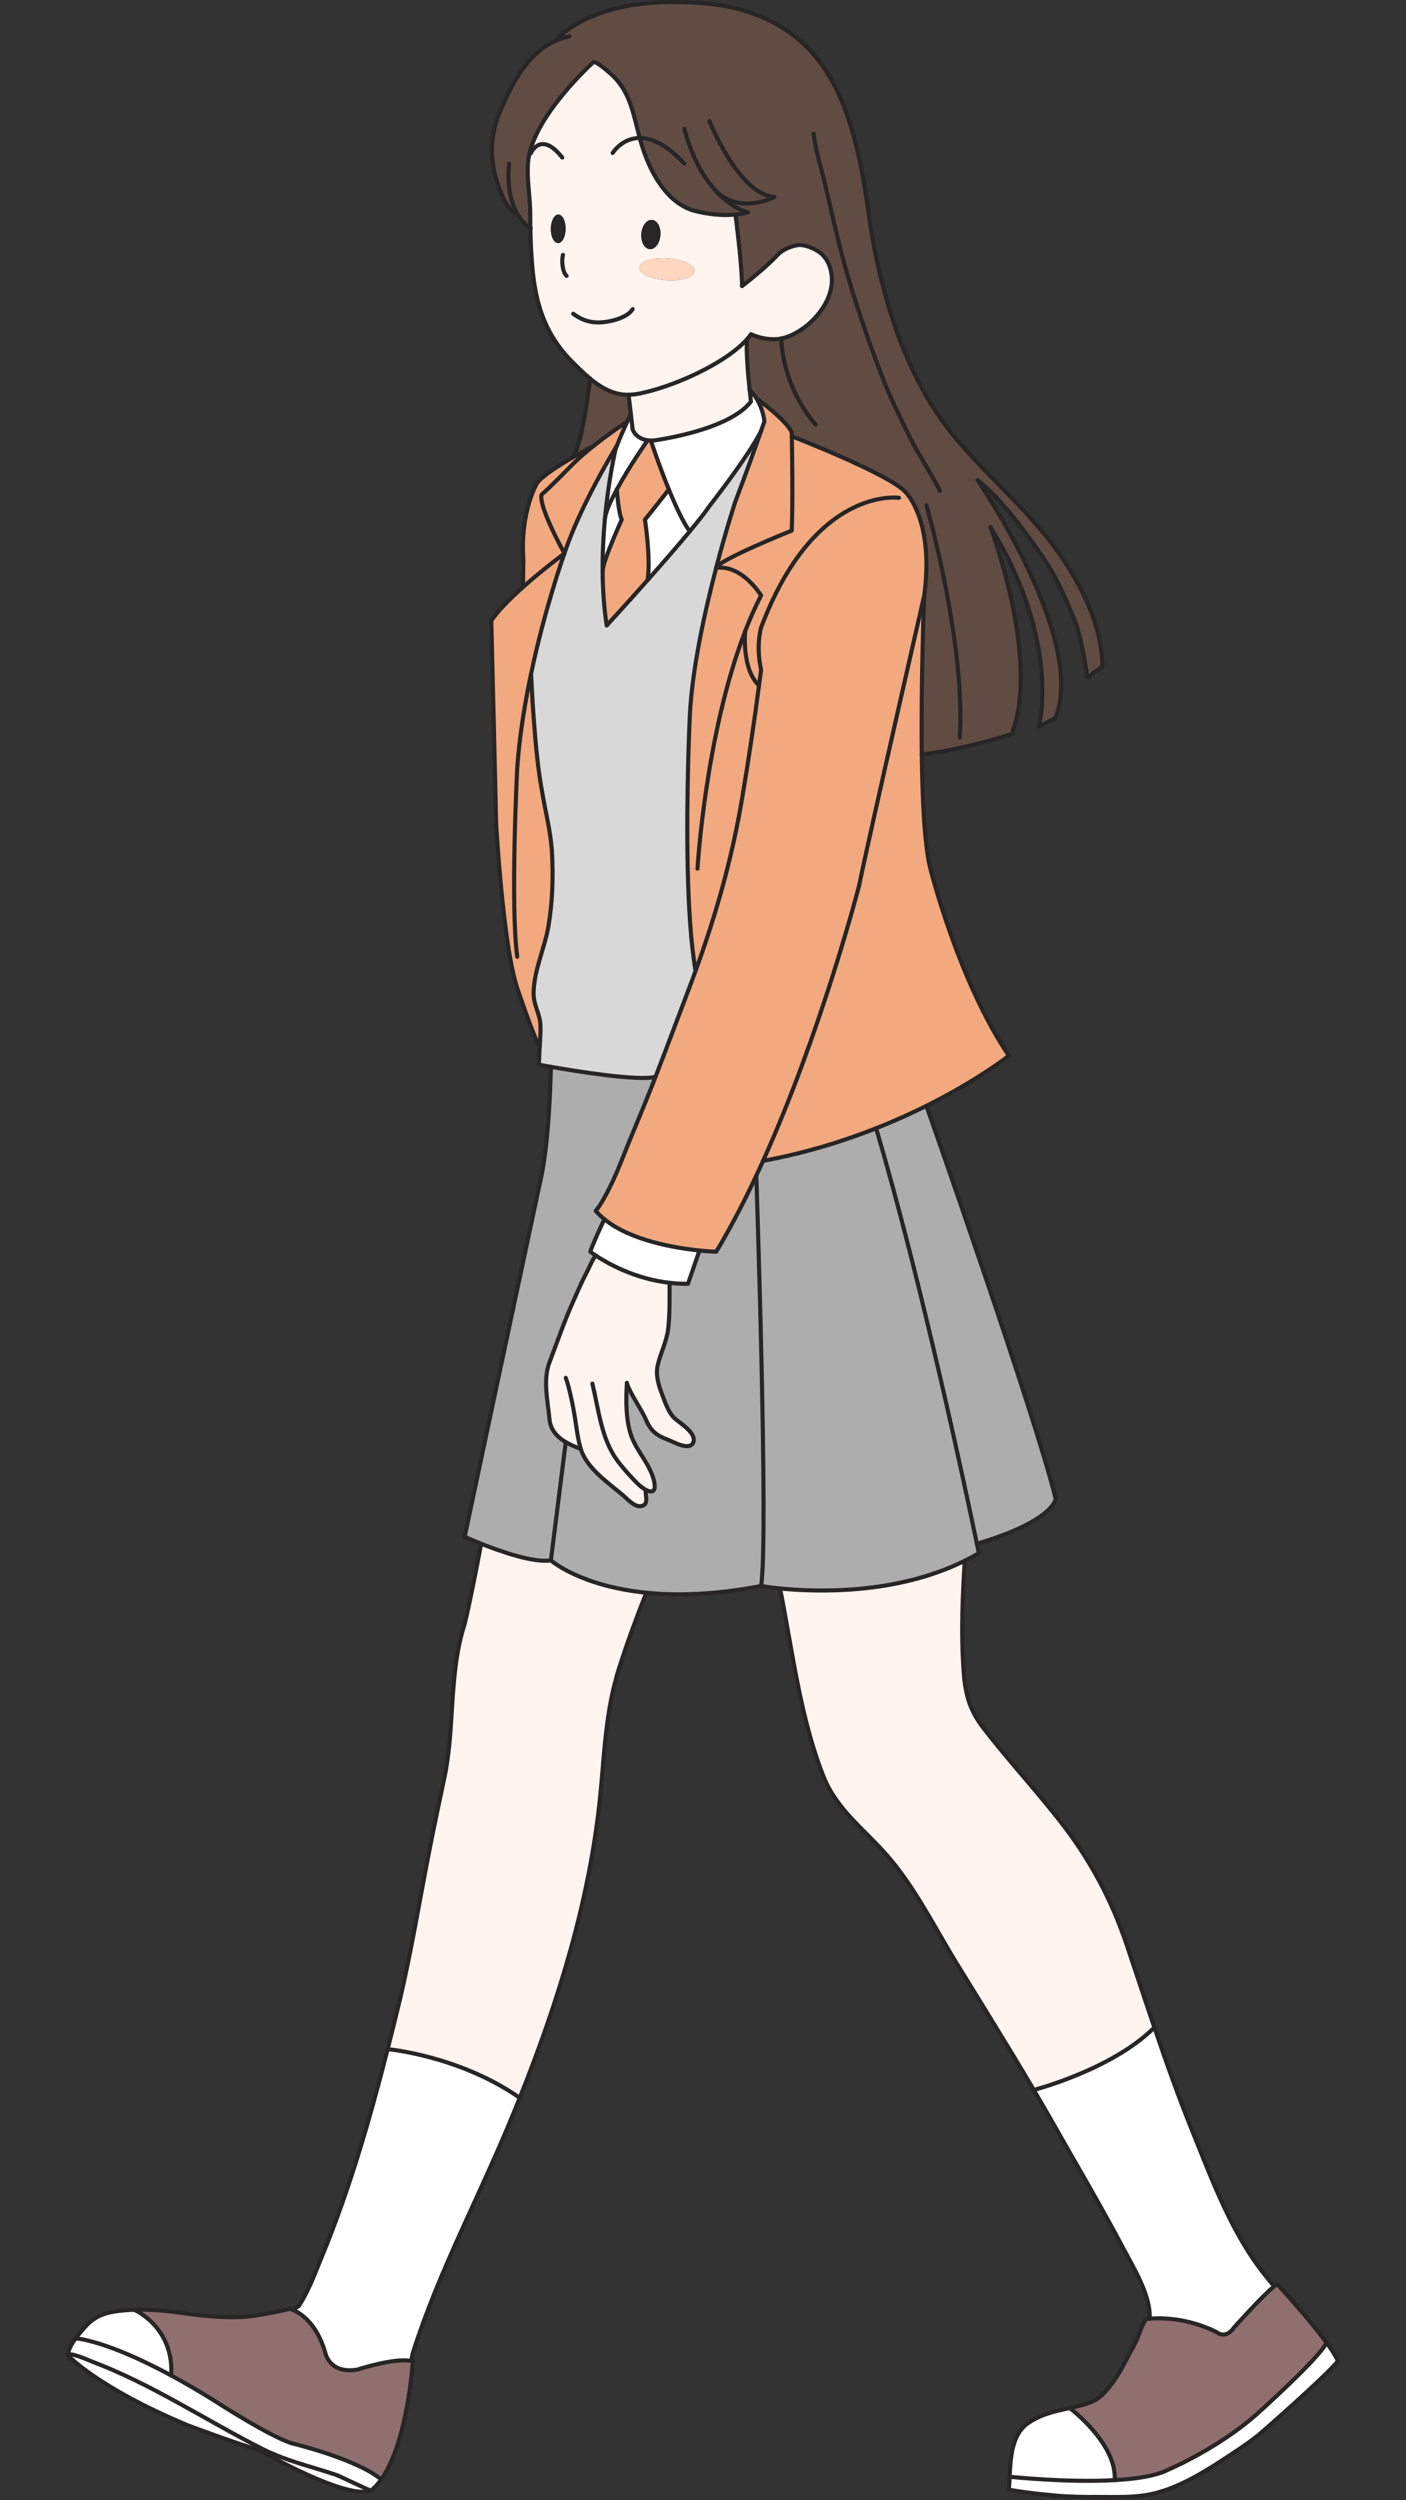 <svg width="320" height="569" viewBox="0 0 320 569" fill="none" xmlns="http://www.w3.org/2000/svg">
<rect x="0" y="0" width="320" height="569" fill="#333333" stroke="none"/>
<g clip-path="url(#clip0_451_2306)">
<path d="M290.696 519.855C290.696 519.855 297.708 527.399 301.895 533.134C300.739 536.239 286.35 549.144 286.35 549.144C276.867 557.695 264.512 562.665 264.512 562.665C261.761 563.672 257.882 564.204 253.714 564.437C254.171 556.035 243.457 548.025 243.457 548.025C246.021 547.419 248.744 547.037 250.721 545.153C253.173 542.813 254.842 539.959 256.39 536.948C257.229 535.306 258.171 533.814 258.88 532.127C259.449 530.775 259.98 528.947 260.857 527.781C260.857 527.781 261.136 527.735 261.649 527.688C263.785 527.502 269.976 527.343 276.867 530.728C276.867 530.728 278.891 532.593 280.905 529.646C280.905 529.646 287.46 522.317 290.052 520.284C290.313 520.088 290.528 519.939 290.696 519.855Z" fill="#906F6F"/>
<path d="M66.603 525.665C68.142 526.299 72.077 528.546 74.054 535.502C74.054 535.502 74.986 540.37 81.355 539.279C81.355 539.279 89.785 536.519 93.57 537.321C93.701 537.349 93.832 537.377 93.953 537.414C93.953 537.414 92.824 555.784 86.763 564.278C81.131 559.588 66.435 556.063 66.435 556.063C61.307 554.506 48.411 546.123 48.411 546.123C44.951 543.978 41.809 542.16 38.965 540.622C39.617 529.525 30.535 525.665 30.535 525.665C34.442 525.534 38.452 525.954 42.238 526.504C46.462 527.11 50.723 527.492 55.087 527.315C58.808 527.157 66.109 525.441 65.969 525.45C65.969 525.45 66.202 525.506 66.603 525.665Z" fill="#906F6F"/>
<path d="M135.094 101.491C134.823 101.631 132.828 102.666 130.469 104.027C132.744 100.25 134.245 86.646 134.301 86.17C135.411 87.093 136.586 87.923 137.844 88.557C139.737 89.518 141.397 89.863 143.057 89.844L143.57 94.171C143.57 94.171 143.225 94.907 142.749 95.961C142.749 95.961 139.085 98.311 135.122 101.472C135.122 101.472 135.112 101.472 135.094 101.491Z" fill="#604C42"/>
<path d="M170.211 48.33C169.278 48.573 168.327 48.731 167.395 48.824C162.154 49.347 157.277 47.752 157.277 47.752C154.834 46.838 152.764 45.178 151.16 43.155C148.475 39.789 146.815 35.798 145.668 31.676C145.64 31.583 145.621 31.499 145.593 31.406C148.186 31.396 151.589 32.767 155.757 37.252L158.191 36.171C159.571 39.173 161.138 41.449 162.676 43.164C162.751 43.248 162.825 43.323 162.891 43.397C166.677 47.547 170.211 48.33 170.211 48.33Z" fill="#604C42"/>
<path d="M227.353 110.349C231.549 114.62 235.754 118.9 239.382 123.702C245.368 131.628 250.721 141.494 250.916 151.677L247.494 154.166C246.646 149.243 246.068 144.608 244.081 139.899C242.17 135.349 240.081 130.686 237.237 126.621C233.815 121.735 229.982 116.382 225.6 112.056L227.353 110.349Z" fill="#604C42"/>
<path d="M218.429 167.846L218.634 170.177C215.762 170.811 212.685 171.389 209.804 171.725C209.589 154.287 210.363 135.517 210.363 135.517C211.268 128.766 210.811 123.693 209.925 120.019L212.069 119.534C214.466 128.971 219.511 151.248 218.438 167.846H218.429Z" fill="#604C42"/>
<path d="M158.191 36.171L155.757 37.252C151.589 32.767 148.186 31.396 145.593 31.406C144.26 26.464 143.523 21.288 139.719 17.475C139.43 17.186 135.616 13.642 135.019 14.183C135 14.192 121.265 26.538 120.211 36.674C119.81 40.572 120.696 44.74 120.677 48.759C120.677 49.803 120.677 50.867 120.705 51.939C120.36 51.734 119.027 50.848 117.833 48.824H117.824C115.586 47.799 114.43 44.955 113.609 42.819C111.558 37.439 111.334 31.462 113.525 26.091C116.22 19.507 119.904 12.225 126.356 9.315C126.356 9.315 133.163 0.615 152.559 0.466C159.972 0.401 167.096 1.072 173.978 4.131C188.394 10.528 193.14 24.188 196.096 38.679C197.252 44.367 197.775 50.195 198.884 55.911C201.393 68.826 205.346 81.61 212.414 92.781C216.573 99.346 221.963 104.838 227.353 110.349L225.6 112.056C224.593 111.058 223.548 110.116 222.476 109.249C222.476 109.249 247.494 145.643 240.193 163.426L236.463 165.356C236.463 165.356 241.592 146.091 225.432 119.991C225.749 120.849 236.836 150.595 230.243 167.1C230.243 167.1 224.947 168.778 218.634 170.177L218.429 167.846C219.501 151.248 214.457 128.971 212.06 119.534L209.915 120.019C209.114 116.746 207.967 114.573 207.127 113.314C206.475 112.335 205.999 111.897 205.999 111.897C202.269 107.85 180.216 99.299 180.216 99.299C180.216 98.712 180.197 98.376 180.197 98.376C178.957 95.579 172.169 90.665 172.169 90.665C171.423 89.462 170.723 88.828 170.621 88.744C170.267 85.415 169.754 79.811 170.024 77.2C170.36 76.827 170.658 76.444 170.919 76.071C172.971 76.995 175.591 77.479 177.82 77.041C179.908 76.622 182.109 75.344 183.732 74.001C186.818 71.437 189.494 67.493 189.336 63.334C189.252 61.32 188.543 59.231 187.032 57.832C185.82 56.713 183.097 55.492 181.391 55.818C179.899 56.098 178.043 56.853 176.98 58.009C173.941 61.273 168.877 65.115 168.877 65.115C168.933 60.807 167.395 48.824 167.395 48.824C168.327 48.731 169.278 48.573 170.211 48.33C170.211 48.33 166.677 47.547 162.891 43.397C162.825 43.323 162.751 43.248 162.676 43.164C161.138 41.449 159.571 39.173 158.191 36.171Z" fill="#604C42"/>
<path d="M256.511 442.842C258.581 449.015 260.614 455.225 262.731 461.417C253.089 471.049 235.288 475.637 235.288 475.637C229.581 465.939 223.623 456.419 217.72 446.805C212.62 438.487 208.321 429.638 201.859 422.225C196.721 416.332 190.399 411.819 187.424 404.294C182.081 390.763 180.384 375.75 177.54 361.512C185.68 362.323 203.892 362.985 219.576 355.208C219.054 363.255 218.746 371.396 219.25 379.443C219.595 384.973 220.378 388.833 223.819 393.281C229.339 400.433 235.465 407.082 241.051 414.178C247.988 422.99 252.94 432.193 256.511 442.842Z" fill="#FFF4EE"/>
<path d="M147.095 362.481C144.857 368.123 142.749 373.83 140.912 379.611C137.788 389.458 137.621 398.708 136.586 408.919C134.189 432.557 127.074 455.431 118.29 477.428C104.48 467.805 88.237 466.359 88.237 466.359C89.095 463.002 89.924 459.636 90.736 456.288C93.449 445.08 95.296 433.667 97.487 422.384C98.634 416.472 99.874 410.588 101.133 404.667C103.604 393.001 102.075 381.056 105.767 369.568C107.166 363.973 109.516 351.329 109.516 351.329C114.029 353.129 121.507 355.74 125.387 355.115C125.387 355.115 131.96 360.952 147.104 362.481H147.095Z" fill="#FFF4EE"/>
<path d="M173.222 98.087C172.094 101.313 169.847 107.654 167.395 114.07C167.395 114.07 165.306 120.411 163.003 129.222C160.373 139.275 157.454 152.506 156.988 163.183C156.988 163.183 156.14 180.649 156.522 197.741C156.718 206.32 157.231 214.796 158.312 220.941C157.799 222.358 157.277 223.766 156.736 225.184C154.228 231.776 151.757 238.443 149.193 245.055C145.509 246.118 131.457 243.852 125.377 242.798C123.633 242.49 122.542 242.285 122.542 242.285C122.636 242.136 122.692 241.549 122.701 241.045C122.72 240.15 122.776 239.199 122.841 238.248C122.943 236.541 123.065 234.807 122.999 233.277C122.897 230.797 121.47 228.746 121.451 226.275C121.386 221.09 123.969 215.859 124.827 210.767C125.741 205.368 125.918 199.83 125.648 194.403C125.396 189.283 124.137 184.873 123.316 179.809C121.647 171.156 120.911 154.12 120.873 153.327C124.053 138.258 128.314 126.369 128.454 125.968H128.464C131.998 115.161 140.129 101.892 140.381 101.481C140.269 101.77 140.176 102.031 140.101 102.255C140.101 102.255 138.506 108.941 137.658 118.238V118.266C137.331 121.875 137.117 125.884 137.154 130.043V130.08C137.182 134.099 137.453 138.258 138.087 142.352C138.087 142.352 142.395 137.652 147.393 132.029C150.638 128.365 154.163 124.327 156.988 120.923C158.928 118.583 160.531 116.55 161.473 115.161C161.473 115.161 170.127 104.176 173.222 98.087Z" fill="#D8D8D8"/>
<path d="M240.268 341.128C240.268 341.128 239.848 346.154 222.336 351.329C220.107 340.606 209.85 292.079 199.397 256.785C203.603 255.116 207.435 253.372 210.848 251.675C210.848 251.675 235.838 322.711 240.268 341.128Z" fill="#ADADAD"/>
<path d="M149.193 245.055C148.913 245.782 148.633 246.509 148.344 247.237C146.097 252.953 143.635 258.604 141.406 264.273C140.092 267.63 137.742 272.87 135.597 275.584C136.175 276.265 136.828 276.889 137.546 277.458C137.406 277.757 134.655 283.65 134.357 284.871C134.357 284.871 134.786 285.216 135.597 285.748C134.823 286.624 134.133 288.48 133.266 290.103C132.24 292.033 131.382 294.15 130.468 296.164C128.464 300.621 126.813 305.442 125.069 310.011C123.531 314.03 124.678 318.907 125.069 323.047C125.303 325.453 126.822 327.057 128.762 328.204L125.377 355.115C121.498 355.74 114.02 353.129 109.506 351.329C107.268 350.443 105.758 349.753 105.758 349.753C107.856 339.729 123.009 268.628 123.009 268.628C125.107 259.769 125.377 242.798 125.377 242.798C131.457 243.852 145.509 246.118 149.193 245.055Z" fill="#ADADAD"/>
<path d="M146.955 339.048C148.307 339.785 149.454 339.654 148.848 337.034C147.934 333.136 144.95 330.385 143.682 326.786C142.404 323.196 142.451 318.636 142.675 314.739C143.449 317.275 146.013 320.725 147.067 323.205C148.064 325.555 149.416 326.684 151.757 327.56C153.202 328.101 156.941 330.311 157.781 328.287C158.611 326.301 155.123 324.101 153.79 323.01C152.205 321.723 151.384 319.149 150.675 317.303C149.883 315.251 149.183 312.902 149.696 310.701C150.349 307.866 151.757 305.274 152.083 302.337C152.466 298.886 152.391 295.39 152.391 291.949C153.743 292.107 155.142 292.191 156.578 292.173L159.198 284.592C161.511 284.834 163.003 284.871 163.003 284.871C166.229 279.528 169.278 273.644 172.132 267.555C172.132 267.555 174.948 350.685 173.223 360.943C162.62 362.985 153.967 363.181 147.095 362.481C131.951 360.952 125.377 355.115 125.377 355.115L128.762 328.203C129.825 328.828 131.009 329.322 132.175 329.742C133.462 334.041 138.339 337.407 141.658 340.186C142.693 341.053 144.288 342.89 145.705 342.787C147.831 342.629 146.843 340.484 146.945 339.057H146.955V339.048Z" fill="#ADADAD"/>
<path d="M222.336 351.329C222.625 352.728 222.784 353.483 222.784 353.483C221.73 354.098 220.658 354.677 219.576 355.208C203.892 362.985 185.68 362.323 177.54 361.512C174.817 361.232 173.222 360.943 173.222 360.943C174.948 350.686 172.131 267.555 172.131 267.555C172.654 266.446 173.167 265.327 173.67 264.198C183.256 262.427 191.919 259.732 199.397 256.776C209.85 292.079 220.107 340.605 222.336 351.329Z" fill="#ADADAD"/>
<path d="M140.39 111.394C143.271 106.069 147.393 100.204 147.393 100.204C147.626 100.241 147.878 100.26 148.148 100.269C148.232 100.558 150.032 105.985 152.232 111.394C152.232 111.394 148.81 115.776 146.787 118.266C146.787 118.266 148.148 126.985 147.393 132.029C142.395 137.652 138.087 142.352 138.087 142.352C137.453 138.258 137.182 134.099 137.154 130.08V130.043C137.154 127.805 141.5 118.266 141.5 118.266C140.744 116.597 140.409 111.655 140.39 111.403V111.394Z" fill="#F2A97F"/>
<path d="M142.749 95.961C142.022 97.556 140.987 99.887 140.39 101.472H140.381C140.129 101.892 131.998 115.161 128.464 125.959C121.946 113.911 123.316 112.513 123.316 112.513C124.715 111.431 130.469 105.519 130.469 105.519C131.914 104.111 133.527 102.74 135.094 101.491C135.112 101.491 135.122 101.472 135.122 101.472C139.085 98.311 142.749 95.961 142.749 95.961Z" fill="#F2A97F"/>
<path d="M130.469 104.027C132.828 102.666 134.823 101.631 135.094 101.491C133.527 102.74 131.914 104.111 130.469 105.519C130.469 105.519 124.715 111.431 123.316 112.513C123.316 112.513 121.946 113.911 128.464 125.959H128.454C128.221 126.136 123.522 129.623 119.018 133.624L119.12 127.432C118.346 116.401 122.235 109.948 122.235 109.948C123.363 108.344 127.251 105.883 130.469 104.027Z" fill="#F2A97F"/>
<path d="M120.873 153.327C119.447 160.059 118.244 167.426 117.722 174.681C117.722 174.681 116.127 205.975 117.722 217.733L116.062 217.77C113.936 205.63 112.91 187.269 112.91 187.269C112.751 179.343 111.819 141.27 111.819 141.27C113.311 138.995 116.127 136.207 119.018 133.624C123.522 129.623 128.221 126.136 128.454 125.968C128.314 126.369 124.053 138.258 120.873 153.327Z" fill="#F2A97F"/>
<path d="M122.999 233.277C123.065 234.807 122.943 236.541 122.841 238.248C121.433 235.916 117.731 224.876 117.731 224.876C117.115 223.039 116.565 220.568 116.071 217.77L117.731 217.733C116.136 205.975 117.731 174.681 117.731 174.681C118.253 167.426 119.456 160.059 120.883 153.327C120.92 154.12 121.657 171.156 123.326 179.809C124.146 184.873 125.405 189.283 125.657 194.403C125.927 199.83 125.75 205.368 124.836 210.767C123.978 215.859 121.395 221.09 121.461 226.275C121.479 228.746 122.906 230.797 123.009 233.277H122.999Z" fill="#F2A97F"/>
<path d="M172.747 156.003C171.637 164.47 170.369 172.918 168.961 181.339C166.639 195.223 163.049 207.923 158.312 220.941C157.231 214.796 156.718 206.32 156.522 197.741L158.75 197.685C158.75 197.685 160.513 167.137 169.595 143.667C169.549 144.151 168.859 152.357 172.747 156.003Z" fill="#F2A97F"/>
<path d="M211.752 197.685C211.752 197.685 218.121 223.328 229.619 240.262C229.619 240.262 222.746 245.735 210.848 251.675C207.435 253.372 203.603 255.116 199.397 256.776C191.919 259.732 183.256 262.427 173.67 264.198C187.023 234.602 195.527 201.564 195.527 201.564C197.653 190.999 210.354 135.517 210.354 135.517C210.354 135.517 209.58 154.287 209.794 171.725C209.934 182.439 210.447 192.659 211.752 197.685Z" fill="#F2A97F"/>
<path d="M172.747 156.003C172.915 154.819 173.073 153.644 173.222 152.46C171.992 146.865 173.222 142.818 173.222 142.818C185.354 110.498 204.6 113.296 204.6 113.296L207.127 113.314C207.966 114.573 209.113 116.746 209.915 120.019C210.801 123.693 211.258 128.766 210.354 135.517C210.354 135.517 197.653 190.999 195.527 201.564C195.527 201.564 187.023 234.602 173.67 264.198C173.167 265.327 172.654 266.446 172.131 267.555C169.278 273.644 166.229 279.528 163.003 284.871C163.003 284.871 161.511 284.834 159.198 284.592C153.696 284.032 143.523 282.354 137.546 277.468C136.828 276.889 136.175 276.265 135.597 275.584C137.742 272.87 140.092 267.63 141.406 264.273C143.635 258.604 146.097 252.953 148.344 247.237C148.633 246.509 148.913 245.782 149.193 245.055C151.757 238.443 154.228 231.776 156.736 225.184C157.277 223.766 157.799 222.358 158.312 220.95C163.049 207.923 166.639 195.223 168.961 181.339C170.369 172.918 171.637 164.47 172.747 156.003Z" fill="#F2A97F"/>
<path d="M204.6 113.296C204.6 113.296 185.354 110.498 173.222 142.818C173.222 142.818 171.992 146.865 173.222 152.46C173.073 153.644 172.915 154.819 172.747 156.003C168.859 152.357 169.549 144.151 169.595 143.667V143.648C170.695 140.813 171.898 138.081 173.222 135.517C173.222 135.517 168.933 128.458 163.003 129.232C163.515 127.451 180.197 120.756 180.197 120.756C180.468 114.536 180.281 102.684 180.216 99.299C180.216 99.299 202.269 107.85 205.999 111.897C205.999 111.897 206.475 112.335 207.127 113.314L204.6 113.296Z" fill="#F2A97F"/>
<path d="M173.222 135.517C171.898 138.081 170.695 140.813 169.595 143.648V143.667C160.513 167.137 158.75 197.685 158.75 197.685L156.522 197.741C156.14 180.648 156.988 163.183 156.988 163.183C157.454 152.506 160.373 139.275 163.003 129.232C168.933 128.458 173.222 135.517 173.222 135.517Z" fill="#F2A97F"/>
<path d="M172.169 90.665C172.169 90.665 178.957 95.579 180.197 98.376C180.197 98.376 180.197 98.712 180.216 99.299C180.281 102.684 180.468 114.536 180.197 120.756C180.197 120.756 163.515 127.451 163.003 129.222C165.306 120.411 167.395 114.07 167.395 114.07C169.847 107.654 172.094 101.313 173.222 98.087C173.707 96.698 173.987 95.886 173.987 95.886C173.689 93.583 172.905 91.849 172.169 90.665Z" fill="#F2A97F"/>
<path d="M148.848 337.034C149.454 339.654 148.307 339.785 146.955 339.048H146.945C146.843 340.484 147.831 342.629 145.705 342.787C144.288 342.89 142.693 341.053 141.658 340.186C138.339 337.407 133.462 334.041 132.175 329.742C131.009 329.322 129.825 328.828 128.762 328.203C126.823 327.057 125.303 325.453 125.069 323.047C124.678 318.907 123.531 314.03 125.069 310.011C126.813 305.442 128.464 300.621 130.469 296.164C131.382 294.149 132.24 292.033 133.266 290.103C134.133 288.48 134.823 286.624 135.597 285.748C138.133 287.426 144.362 291.035 152.391 291.949C152.391 295.39 152.466 298.886 152.083 302.337C151.757 305.274 150.349 307.866 149.696 310.701C149.183 312.902 149.883 315.251 150.675 317.303C151.384 319.149 152.205 321.723 153.79 323.01C155.123 324.101 158.611 326.301 157.781 328.287C156.941 330.311 153.202 328.101 151.757 327.56C149.416 326.684 148.064 325.555 147.067 323.205C146.013 320.725 143.449 317.275 142.675 314.739C142.451 318.636 142.404 323.196 143.682 326.786C144.95 330.385 147.934 333.136 148.848 337.034Z" fill="#FFF4EE"/>
<path d="M148.148 100.269C147.878 100.26 147.626 100.241 147.393 100.204C144.689 99.85 143.989 97.751 143.989 97.751L143.57 94.171L143.057 89.844C144.773 89.816 146.507 89.397 148.493 88.846C156.018 86.767 165.828 81.974 170.024 77.2C169.754 79.811 170.267 85.415 170.621 88.744C170.789 90.32 170.919 91.383 170.919 91.383C165.828 98.059 148.81 100.241 148.81 100.241C148.577 100.26 148.363 100.269 148.148 100.269Z" fill="#FFF4EE"/>
<path d="M147.887 56.704C149.09 56.788 150.172 55.37 150.312 53.533C150.451 51.697 149.594 50.13 148.391 50.046C147.188 49.953 146.097 51.37 145.957 53.207C145.817 55.044 146.684 56.611 147.887 56.704ZM145.593 31.406C145.621 31.499 145.64 31.583 145.668 31.676C146.815 35.798 148.475 39.789 151.16 43.155C152.764 45.178 154.834 46.838 157.277 47.752C157.277 47.752 162.154 49.347 167.394 48.824C167.394 48.824 168.933 60.807 168.877 65.115C168.877 65.115 173.94 61.273 176.98 58.009C178.043 56.853 179.899 56.098 181.391 55.818C183.097 55.492 185.82 56.713 187.032 57.832C188.543 59.231 189.252 61.32 189.336 63.334C189.494 67.493 186.818 71.437 183.731 74.001C182.109 75.344 179.908 76.621 177.82 77.041C175.591 77.479 172.971 76.995 170.919 76.071C170.658 76.444 170.36 76.827 170.024 77.2C165.828 81.974 156.018 86.767 148.493 88.846C146.507 89.397 144.773 89.816 143.057 89.844C141.397 89.863 139.737 89.518 137.844 88.557C136.585 87.923 135.411 87.093 134.301 86.17C132.865 84.986 131.531 83.643 130.273 82.384C124.053 76.165 121.89 69.162 121.153 60.714C120.901 57.851 120.761 54.867 120.705 51.939C120.687 50.867 120.677 49.803 120.677 48.759C120.696 44.74 119.81 40.572 120.211 36.674C121.265 26.538 135 14.192 135.019 14.183C135.616 13.642 139.43 17.186 139.719 17.475C143.523 21.288 144.26 26.464 145.593 31.406ZM151.953 58.783C148.493 58.559 145.603 59.492 145.509 60.872C145.425 62.252 148.158 63.558 151.626 63.791C155.095 64.014 157.986 63.082 158.07 61.702C158.163 60.322 155.422 59.016 151.953 58.783ZM128.734 52.088C128.762 50.298 128.016 48.834 127.084 48.824C126.151 48.824 125.386 50.26 125.358 52.06C125.34 53.85 126.086 55.315 127.018 55.324C127.951 55.333 128.715 53.888 128.734 52.088Z" fill="#FFF4EE"/>
<path d="M84.441 566.796C79.033 569.053 59.684 557.984 59.134 557.667C60.318 558.022 61.372 558.311 62.221 558.497C66.92 560.493 71.844 561.649 76.711 563.318C77.261 563.505 83.929 566.768 84.441 566.796Z" fill="white"/>
<path d="M20.763 537.386C34.554 542.571 46.686 550.73 59.749 557.35C60.561 557.761 61.391 558.143 62.221 558.497C61.372 558.311 60.318 558.022 59.134 557.667C52.691 555.728 42.517 551.867 42.517 551.867C21.844 543.167 15.476 536.015 15.476 536.015C15.643 535.12 20.511 537.283 20.772 537.386H20.763Z" fill="white"/>
<path d="M86.763 564.278C86.064 565.267 85.309 566.115 84.469 566.787C84.469 566.787 84.451 566.787 84.441 566.787C83.929 566.759 77.261 563.495 76.711 563.309C71.844 561.639 66.92 560.483 62.221 558.488C61.391 558.133 60.561 557.751 59.749 557.341C46.685 550.72 34.554 542.561 20.763 537.376C20.502 537.274 15.634 535.111 15.466 536.006C15.513 534.794 16.296 533.423 17.229 532.164C17.229 532.164 23.896 532.472 38.965 540.612C41.809 542.151 44.951 543.969 48.411 546.114C48.411 546.114 61.307 554.497 66.435 556.054C66.435 556.054 81.131 559.579 86.763 564.269V564.278Z" fill="white"/>
<path d="M30.535 525.665C30.535 525.665 39.617 529.525 38.965 540.622C23.896 532.481 17.229 532.173 17.229 532.173C17.928 531.213 18.711 530.327 19.317 529.637C21.164 527.511 23.299 526.513 26.041 526.075C27.505 525.842 29.015 525.711 30.535 525.665Z" fill="white"/>
<path d="M301.895 533.134C303.07 534.738 304.021 536.211 304.534 537.321C301.27 541.284 286.583 554.04 286.583 554.04C284.97 555.345 283.273 556.53 281.548 557.676C275.254 561.845 268.074 566.768 260.474 567.896C257.117 568.391 253.667 568.26 250.282 568.269C246.925 568.288 243.568 568.269 240.221 567.952C236.696 567.626 233.115 567.225 229.619 566.628C229.702 565.714 229.74 564.717 229.786 563.672C229.786 563.672 242.766 565.062 253.704 564.437C257.873 564.204 261.752 563.672 264.502 562.665C264.502 562.665 276.858 557.695 286.341 549.144C286.341 549.144 300.729 536.239 301.885 533.134H301.895Z" fill="white"/>
<path d="M243.457 548.025C243.457 548.025 254.171 556.035 253.714 564.437C242.776 565.062 229.796 563.672 229.796 563.672C230.01 559.206 230.309 553.9 234.151 551.364C237.209 549.34 239.932 548.846 243.466 548.025H243.457Z" fill="white"/>
<path d="M288.131 518.056C288.644 518.69 289.493 519.79 290.052 520.284C287.46 522.317 280.905 529.646 280.905 529.646C278.891 532.593 276.867 530.728 276.867 530.728C269.976 527.343 263.785 527.502 261.649 527.688C261.976 522.494 257.975 516.06 255.588 511.547C250.525 501.989 244.977 492.58 239.643 483.172C238.207 480.645 236.752 478.136 235.288 475.637C235.288 475.637 253.089 471.049 262.731 461.417C265.416 469.343 268.232 477.232 271.347 484.962C275.925 496.31 280.364 508.46 288.131 518.056Z" fill="white"/>
<path d="M118.281 477.428C117.805 478.621 117.321 479.805 116.836 480.999C108.919 500.348 99.958 516.601 93.943 535.502L93.561 537.321C89.775 536.519 81.346 539.279 81.346 539.279C74.977 540.37 74.044 535.502 74.044 535.502C72.067 528.546 68.132 526.299 66.594 525.665L67.983 524.825C70.258 521.375 71.639 517.477 73.224 513.636C79.49 498.464 84.143 482.416 88.218 466.359C88.218 466.359 104.462 467.804 118.272 477.428H118.281Z" fill="white"/>
<path d="M159.198 284.592L156.578 292.173C155.142 292.191 153.743 292.107 152.391 291.949C144.362 291.035 138.133 287.426 135.597 285.748C134.786 285.216 134.357 284.871 134.357 284.871C134.655 283.65 137.406 277.757 137.546 277.468C143.523 282.354 153.696 284.032 159.198 284.592Z" fill="white"/>
<path d="M152.232 111.403C153.771 115.189 155.515 118.965 156.988 120.923C154.163 124.327 150.638 128.365 147.393 132.029C148.148 126.985 146.787 118.266 146.787 118.266C148.81 115.776 152.232 111.403 152.232 111.403Z" fill="white"/>
<path d="M140.39 111.403C140.409 111.655 140.744 116.597 141.5 118.266C141.5 118.266 137.154 127.805 137.154 130.043C137.117 125.884 137.332 121.875 137.658 118.266V118.238C137.788 116.653 138.926 114.098 140.39 111.403Z" fill="white"/>
<path d="M143.57 94.171L143.989 97.751C143.989 97.751 144.689 99.85 147.393 100.204C147.393 100.204 143.271 106.069 140.39 111.394C138.926 114.098 137.789 116.653 137.658 118.238C138.507 108.941 140.101 102.255 140.101 102.255C140.176 102.031 140.269 101.77 140.381 101.481H140.39C140.987 99.887 142.022 97.556 142.749 95.961C143.225 94.907 143.57 94.171 143.57 94.171Z" fill="white"/>
<path d="M172.169 90.665C172.906 91.849 173.689 93.583 173.987 95.886C173.987 95.886 173.707 96.698 173.223 98.087C170.127 104.176 161.473 115.161 161.473 115.161C160.532 116.55 158.928 118.583 156.988 120.924C155.515 118.965 153.771 115.189 152.233 111.403C150.032 105.985 148.232 100.558 148.148 100.269C148.363 100.269 148.577 100.26 148.81 100.241C148.81 100.241 165.828 98.059 170.919 91.383C170.919 91.383 170.789 90.32 170.621 88.744C170.724 88.828 171.423 89.462 172.169 90.665Z" fill="white"/>
<path d="M151.953 58.783C155.422 59.016 158.163 60.322 158.07 61.702C157.986 63.082 155.095 64.014 151.626 63.791C148.158 63.557 145.425 62.252 145.509 60.872C145.603 59.492 148.493 58.559 151.953 58.783Z" fill="#FFD6C0"/>
<path d="M148.391 50.046C149.593 50.13 150.451 51.697 150.311 53.533C150.172 55.37 149.09 56.788 147.887 56.704C146.684 56.611 145.817 55.044 145.957 53.207C146.097 51.37 147.188 49.953 148.391 50.046Z" fill="#272525"/>
<path d="M127.084 48.824C128.016 48.834 128.762 50.298 128.734 52.088C128.715 53.888 127.951 55.333 127.018 55.324C126.086 55.314 125.34 53.85 125.358 52.06C125.386 50.26 126.151 48.815 127.084 48.824Z" fill="#272525"/>
<path d="M128.137 58.009C127.764 59.203 127.997 61.972 128.958 62.784" stroke="#272525" stroke-width="0.932" stroke-linecap="round" stroke-linejoin="round"/>
<path d="M130.469 71.409C132.119 72.649 133.919 73.376 136.091 73.386C138.413 73.404 142.693 72.472 143.989 70.355" stroke="#272525" stroke-width="0.932" stroke-linecap="round" stroke-linejoin="round"/>
<path d="M139.439 34.809C139.439 34.809 141.528 31.415 145.593 31.406C148.185 31.396 151.589 32.767 155.757 37.252" stroke="#272525" stroke-width="0.932" stroke-linecap="round" stroke-linejoin="round"/>
<path d="M120.789 34.921C120.789 34.921 123.018 29.569 127.969 35.854" stroke="#272525" stroke-width="0.932" stroke-linecap="round" stroke-linejoin="round"/>
<path d="M162.676 43.164C161.138 41.449 159.571 39.173 158.191 36.171C157.277 34.212 156.447 31.947 155.757 29.326" stroke="#272525" stroke-width="0.932" stroke-linecap="round" stroke-linejoin="round"/>
<path d="M134.301 86.161C132.865 84.986 131.531 83.643 130.273 82.384C124.053 76.165 121.89 69.162 121.153 60.714C120.901 57.851 120.761 54.867 120.705 51.939C120.687 50.867 120.677 49.803 120.677 48.759C120.696 44.74 119.81 40.572 120.211 36.674C121.265 26.538 135 14.192 135.019 14.183C135.616 13.642 139.43 17.186 139.719 17.475C143.523 21.288 144.26 26.464 145.593 31.406C145.621 31.499 145.64 31.583 145.668 31.676C146.815 35.798 148.475 39.789 151.16 43.155C152.764 45.178 154.834 46.838 157.277 47.752C157.277 47.752 162.154 49.347 167.394 48.824C168.327 48.731 169.278 48.573 170.211 48.33C170.211 48.33 166.677 47.547 162.891 43.397" stroke="#272525" stroke-width="0.932" stroke-linecap="round" stroke-linejoin="round"/>
<path d="M170.919 76.071C170.658 76.444 170.36 76.827 170.024 77.2C165.828 81.974 156.018 86.767 148.493 88.846C146.507 89.396 144.773 89.816 143.057 89.844C141.397 89.863 139.737 89.518 137.844 88.557C136.585 87.923 135.411 87.093 134.301 86.17" stroke="#272525" stroke-width="0.932" stroke-linecap="round" stroke-linejoin="round"/>
<path d="M161.473 27.583C161.473 27.583 168.122 44.246 176.272 44.833C176.272 44.833 168.299 48.964 162.891 43.397C162.825 43.323 162.751 43.248 162.676 43.164" stroke="#272525" stroke-width="0.932" stroke-linecap="round" stroke-linejoin="round"/>
<path d="M170.919 76.071C172.971 76.995 175.591 77.479 177.82 77.041C179.908 76.621 182.109 75.344 183.732 74.001C186.818 71.437 189.494 67.493 189.336 63.334C189.252 61.32 188.543 59.231 187.032 57.832C185.82 56.713 183.097 55.492 181.391 55.818C179.899 56.098 178.043 56.853 176.98 58.009C173.941 61.273 168.877 65.115 168.877 65.115C168.933 60.807 167.395 48.824 167.395 48.824" stroke="#272525" stroke-width="0.932" stroke-linecap="round" stroke-linejoin="round"/>
<path d="M143.057 89.835L143.57 94.171L143.989 97.751C143.989 97.751 144.689 99.85 147.393 100.204C147.626 100.241 147.878 100.26 148.148 100.269C148.363 100.269 148.577 100.26 148.81 100.241C148.81 100.241 165.828 98.059 170.919 91.383C170.919 91.383 170.789 90.32 170.621 88.744C170.267 85.415 169.754 79.811 170.024 77.2" stroke="#272525" stroke-width="0.932" stroke-linecap="round" stroke-linejoin="round"/>
<path d="M163.003 129.232C160.373 139.275 157.454 152.506 156.988 163.183C156.988 163.183 156.14 180.649 156.522 197.741C156.718 206.32 157.231 214.796 158.312 220.941" stroke="#272525" stroke-width="0.932" stroke-linecap="round" stroke-linejoin="round"/>
<path d="M170.611 88.734C170.714 88.828 171.413 89.462 172.159 90.665C172.896 91.849 173.679 93.583 173.978 95.886C173.978 95.886 173.698 96.698 173.213 98.087C172.085 101.314 169.838 107.654 167.385 114.07C167.385 114.07 165.296 120.411 162.993 129.223" stroke="#272525" stroke-width="0.932" stroke-linecap="round" stroke-linejoin="round"/>
<path d="M163.003 129.232C163.515 127.451 180.197 120.756 180.197 120.756C180.468 114.536 180.281 102.684 180.216 99.299C180.216 98.712 180.197 98.376 180.197 98.376C178.957 95.579 172.169 90.665 172.169 90.665" stroke="#272525" stroke-width="0.932" stroke-linecap="round" stroke-linejoin="round"/>
<path d="M137.547 277.459C136.828 276.89 136.175 276.265 135.597 275.584" stroke="#272525" stroke-width="0.932" stroke-linecap="round" stroke-linejoin="round"/>
<path d="M180.216 99.299C180.216 99.299 202.269 107.85 205.999 111.897C205.999 111.897 206.475 112.335 207.127 113.314C207.967 114.573 209.114 116.746 209.915 120.019C210.801 123.693 211.258 128.766 210.354 135.517C210.354 135.517 197.653 190.999 195.527 201.564C195.527 201.564 187.023 234.602 173.67 264.198C173.167 265.327 172.654 266.446 172.132 267.555C169.278 273.644 166.229 279.528 163.003 284.871C163.003 284.871 161.511 284.834 159.198 284.592C153.697 284.032 143.523 282.354 137.546 277.467" stroke="#272525" stroke-width="0.932" stroke-linecap="round" stroke-linejoin="round"/>
<path d="M204.6 113.296C204.6 113.296 185.354 110.498 173.222 142.818C173.222 142.818 171.992 146.865 173.222 152.46C173.073 153.644 172.915 154.819 172.747 156.003C171.637 164.47 170.369 172.918 168.961 181.339C166.639 195.223 163.049 207.923 158.312 220.941C157.799 222.358 157.277 223.766 156.736 225.184C154.228 231.776 151.757 238.443 149.193 245.055C148.913 245.782 148.633 246.509 148.344 247.237C146.097 252.953 143.635 258.604 141.406 264.273C140.092 267.63 137.742 272.87 135.597 275.584" stroke="#272525" stroke-width="0.932" stroke-linecap="round" stroke-linejoin="round"/>
<path d="M137.546 277.458C137.406 277.757 134.655 283.65 134.357 284.871C134.357 284.871 134.786 285.216 135.597 285.748C138.133 287.426 144.362 291.035 152.391 291.949C153.743 292.107 155.142 292.191 156.578 292.173L159.198 284.592" stroke="#272525" stroke-width="0.932" stroke-linecap="round" stroke-linejoin="round"/>
<path d="M137.154 130.08C137.182 134.099 137.453 138.258 138.087 142.352C138.087 142.352 142.395 137.652 147.393 132.029C150.638 128.365 154.163 124.327 156.988 120.923C158.928 118.583 160.531 116.55 161.473 115.161C161.473 115.161 170.127 104.176 173.222 98.087" stroke="#272525" stroke-width="0.932" stroke-linecap="round" stroke-linejoin="round"/>
<path d="M137.658 118.266C137.332 121.875 137.117 125.884 137.154 130.043" stroke="#272525" stroke-width="0.932" stroke-linecap="round" stroke-linejoin="round"/>
<path d="M140.381 101.481C140.269 101.77 140.176 102.031 140.101 102.255C140.101 102.255 138.507 108.941 137.658 118.238" stroke="#272525" stroke-width="0.932" stroke-linecap="round" stroke-linejoin="round"/>
<path d="M143.57 94.171C143.57 94.171 143.225 94.907 142.749 95.961C142.022 97.556 140.987 99.887 140.39 101.472" stroke="#272525" stroke-width="0.932" stroke-linecap="round" stroke-linejoin="round"/>
<path d="M128.454 125.968C128.315 126.369 124.053 138.258 120.873 153.327C119.447 160.059 118.244 167.426 117.722 174.681C117.722 174.681 116.127 205.975 117.722 217.733" stroke="#272525" stroke-width="0.932" stroke-linecap="round" stroke-linejoin="round"/>
<path d="M140.39 101.472H140.381C140.129 101.892 131.998 115.161 128.464 125.959" stroke="#272525" stroke-width="0.932" stroke-linecap="round" stroke-linejoin="round"/>
<path d="M120.873 153.299V153.327C120.911 154.12 121.647 171.156 123.316 179.809C124.137 184.873 125.396 189.283 125.648 194.403C125.918 199.83 125.741 205.369 124.827 210.768C123.969 215.859 121.386 221.09 121.451 226.275C121.47 228.746 122.897 230.797 122.999 233.278C123.065 234.807 122.943 236.541 122.841 238.248C122.776 239.199 122.72 240.15 122.701 241.045C122.701 241.549 122.636 242.136 122.542 242.285C122.542 242.285 123.633 242.49 125.377 242.798C131.457 243.852 145.509 246.118 149.193 245.055" stroke="#272525" stroke-width="0.932" stroke-linecap="round" stroke-linejoin="round"/>
<path d="M169.595 143.648C170.695 140.813 171.898 138.081 173.222 135.517C173.222 135.517 168.933 128.458 163.003 129.232" stroke="#272525" stroke-width="0.932" stroke-linecap="round" stroke-linejoin="round"/>
<path d="M158.75 197.685C158.75 197.685 160.513 167.137 169.595 143.667" stroke="#272525" stroke-width="0.932" stroke-linecap="round" stroke-linejoin="round"/>
<path d="M169.595 143.648V143.667C169.549 144.151 168.859 152.357 172.747 156.003" stroke="#272525" stroke-width="0.932" stroke-linecap="round" stroke-linejoin="round"/>
<path d="M135.094 101.491C133.527 102.74 131.914 104.111 130.468 105.519C130.468 105.519 124.715 111.431 123.316 112.513C123.316 112.513 121.946 113.911 128.464 125.959H128.454C128.221 126.136 123.522 129.623 119.018 133.624C116.127 136.207 113.311 138.995 111.819 141.27C111.819 141.27 112.751 179.343 112.91 187.269C112.91 187.269 113.936 205.63 116.062 217.77C116.556 220.568 117.106 223.039 117.722 224.876C117.722 224.876 121.423 235.916 122.832 238.248" stroke="#272525" stroke-width="0.932" stroke-linecap="round" stroke-linejoin="round"/>
<path d="M142.749 95.961C142.749 95.961 139.085 98.311 135.122 101.472" stroke="#272525" stroke-width="0.932" stroke-linecap="round" stroke-linejoin="round"/>
<path d="M135.122 101.472C135.122 101.472 135.112 101.472 135.094 101.491C134.823 101.631 132.828 102.666 130.469 104.027C127.251 105.883 123.363 108.344 122.235 109.948C122.235 109.948 118.346 116.401 119.12 127.432L119.018 133.624" stroke="#272525" stroke-width="0.932" stroke-linecap="round" stroke-linejoin="round"/>
<path d="M152.233 111.403C153.771 115.189 155.515 118.965 156.988 120.923" stroke="#272525" stroke-width="0.932" stroke-linecap="round" stroke-linejoin="round"/>
<path d="M148.139 100.26C148.223 100.558 150.023 105.985 152.223 111.394" stroke="#272525" stroke-width="0.932" stroke-linecap="round" stroke-linejoin="round"/>
<path d="M140.39 111.403C138.926 114.098 137.789 116.653 137.658 118.238V118.266" stroke="#272525" stroke-width="0.932" stroke-linecap="round" stroke-linejoin="round"/>
<path d="M147.393 100.204C147.393 100.204 143.271 106.069 140.39 111.394" stroke="#272525" stroke-width="0.932" stroke-linecap="round" stroke-linejoin="round"/>
<path d="M140.39 111.394C140.409 111.655 140.744 116.597 141.5 118.266C141.5 118.266 137.154 127.805 137.154 130.043V130.08" stroke="#272525" stroke-width="0.932" stroke-linecap="round" stroke-linejoin="round"/>
<path d="M152.232 111.394C152.232 111.394 148.81 115.776 146.787 118.266C146.787 118.266 148.148 126.985 147.393 132.029" stroke="#272525" stroke-width="0.932" stroke-linecap="round" stroke-linejoin="round"/>
<path d="M134.301 86.161C134.245 86.646 132.744 100.25 130.469 104.027" stroke="#272525" stroke-width="0.932" stroke-linecap="round" stroke-linejoin="round"/>
<path d="M177.82 77.041C177.82 77.041 177.717 87.336 185.643 96.66" stroke="#272525" stroke-width="0.932" stroke-linecap="round" stroke-linejoin="round"/>
<path d="M185.177 30.455C185.587 34.054 186.781 37.775 187.629 41.299C189.121 47.556 190.464 53.804 192.17 60.014C194.492 68.481 197.336 76.677 200.442 84.893C202.278 89.76 204.61 94.488 206.894 99.15C209.011 103.495 211.818 107.44 213.925 111.739" stroke="#272525" stroke-width="0.932" stroke-linecap="round" stroke-linejoin="round"/>
<path d="M117.824 48.815C116.491 46.568 115.325 42.922 115.857 37.252" stroke="#272525" stroke-width="0.932" stroke-linecap="round" stroke-linejoin="round"/>
<path d="M120.789 51.986C120.789 51.986 120.761 51.967 120.706 51.939C120.361 51.734 119.027 50.848 117.833 48.824" stroke="#272525" stroke-width="0.932" stroke-linecap="round" stroke-linejoin="round"/>
<path d="M117.833 48.824H117.824C115.586 47.799 114.43 44.955 113.609 42.819C111.558 37.439 111.334 31.462 113.525 26.091C116.22 19.507 119.904 12.225 126.356 9.315C127.373 8.849 128.454 8.504 129.611 8.28" stroke="#272525" stroke-width="0.932" stroke-linecap="round" stroke-linejoin="round"/>
<path d="M225.422 119.972C225.74 120.84 236.827 150.586 230.234 167.09C230.234 167.09 224.938 168.769 218.625 170.168C215.753 170.802 212.676 171.38 209.794 171.715" stroke="#272525" stroke-width="0.932" stroke-linecap="round" stroke-linejoin="round"/>
<path d="M126.356 9.315C126.356 9.315 133.163 0.615 152.559 0.466C159.972 0.401 167.096 1.072 173.978 4.131C188.394 10.528 193.14 24.188 196.096 38.679C197.252 44.367 197.775 50.195 198.884 55.911C201.393 68.826 205.346 81.61 212.415 92.781C216.573 99.346 221.963 104.838 227.353 110.349C231.549 114.62 235.754 118.9 239.382 123.702C245.368 131.628 250.721 141.494 250.916 151.677L247.494 154.166C246.646 149.243 246.068 144.608 244.081 139.899C242.17 135.349 240.081 130.686 237.237 126.621C233.815 121.735 229.982 116.382 225.6 112.056C224.593 111.058 223.548 110.116 222.476 109.249C222.476 109.249 247.494 145.643 240.193 163.426L236.463 165.356C236.463 165.356 241.592 146.091 225.432 119.991" stroke="#272525" stroke-width="0.932" stroke-linecap="round" stroke-linejoin="round"/>
<path d="M210.354 135.517C210.354 135.517 209.58 154.287 209.794 171.725C209.934 182.439 210.447 192.659 211.752 197.685C211.752 197.685 218.121 223.328 229.619 240.262C229.619 240.262 222.746 245.735 210.848 251.675C207.435 253.372 203.603 255.116 199.397 256.776C191.919 259.732 183.256 262.427 173.67 264.198" stroke="#272525" stroke-width="0.932" stroke-linecap="round" stroke-linejoin="round"/>
<path d="M210.848 115.002C210.848 115.002 211.333 116.681 212.06 119.534C214.457 128.971 219.501 151.248 218.429 167.846" stroke="#272525" stroke-width="0.932" stroke-linecap="round" stroke-linejoin="round"/>
<path d="M135.597 285.748C134.823 286.624 134.133 288.48 133.266 290.103C132.24 292.033 131.382 294.149 130.469 296.164C128.464 300.621 126.813 305.442 125.069 310.011C123.531 314.03 124.678 318.907 125.069 323.047C125.303 325.453 126.823 327.057 128.762 328.203C129.825 328.828 131.009 329.322 132.175 329.742" stroke="#272525" stroke-width="0.932" stroke-linecap="round" stroke-linejoin="round"/>
<path d="M152.391 291.949C152.391 295.39 152.466 298.886 152.083 302.337C151.757 305.274 150.349 307.866 149.696 310.701C149.183 312.902 149.883 315.251 150.675 317.303C151.384 319.149 152.205 321.723 153.79 323.01C155.123 324.101 158.611 326.301 157.781 328.287C156.942 330.311 153.202 328.101 151.757 327.56C149.416 326.684 148.064 325.555 147.067 323.205C146.013 320.725 143.449 317.275 142.675 314.739" stroke="#272525" stroke-width="0.932" stroke-linecap="round" stroke-linejoin="round"/>
<path d="M128.762 313.573C129.536 315.587 130.441 320.063 130.823 322.432C131.205 324.865 131.485 327.42 132.175 329.742C133.462 334.041 138.339 337.407 141.658 340.186C142.693 341.053 144.288 342.89 145.705 342.787C147.831 342.629 146.843 340.484 146.945 339.058" stroke="#272525" stroke-width="0.932" stroke-linecap="round" stroke-linejoin="round"/>
<path d="M134.823 314.888C136.222 320.641 136.819 327.29 140.381 332.232C141.705 334.06 143.365 335.859 144.931 337.472C145.519 338.078 146.265 338.675 146.955 339.048C148.307 339.785 149.454 339.654 148.848 337.034C147.934 333.136 144.95 330.386 143.682 326.786C142.404 323.196 142.451 318.636 142.675 314.739" stroke="#272525" stroke-width="0.932" stroke-linecap="round" stroke-linejoin="round"/>
<path d="M125.377 242.798C125.377 242.798 125.107 259.769 123.009 268.628C123.009 268.628 107.856 339.729 105.758 349.753C105.758 349.753 107.268 350.443 109.506 351.329C114.02 353.129 121.498 355.74 125.377 355.115" stroke="#272525" stroke-width="0.932" stroke-linecap="round" stroke-linejoin="round"/>
<path d="M128.762 328.204L125.377 355.115C125.377 355.115 131.951 360.952 147.095 362.481C153.967 363.181 162.62 362.985 173.223 360.943C173.223 360.943 174.817 361.232 177.54 361.512C185.68 362.323 203.892 362.985 219.576 355.208C220.658 354.677 221.73 354.098 222.784 353.483C222.784 353.483 222.625 352.728 222.336 351.329C220.107 340.605 209.85 292.079 199.397 256.785" stroke="#272525" stroke-width="0.932" stroke-linecap="round" stroke-linejoin="round"/>
<path d="M210.848 251.675C210.848 251.675 235.838 322.711 240.268 341.128C240.268 341.128 239.848 346.154 222.336 351.329" stroke="#272525" stroke-width="0.932" stroke-linecap="round" stroke-linejoin="round"/>
<path d="M172.131 267.555C172.131 267.555 174.948 350.685 173.222 360.943" stroke="#272525" stroke-width="0.932" stroke-linecap="round" stroke-linejoin="round"/>
<path d="M109.506 351.329C109.506 351.329 107.157 363.973 105.758 369.568C102.065 381.056 103.594 393.001 101.123 404.667C99.865 410.588 98.624 416.472 97.477 422.384C95.286 433.667 93.44 445.08 90.726 456.288C89.915 459.636 89.085 463.002 88.227 466.359C84.152 482.416 79.499 498.464 73.233 513.636C71.648 517.478 70.268 521.375 67.993 524.825L66.603 525.665" stroke="#272525" stroke-width="0.932" stroke-linecap="round" stroke-linejoin="round"/>
<path d="M147.095 362.481C144.857 368.123 142.749 373.83 140.912 379.611C137.788 389.458 137.621 398.708 136.586 408.919C134.189 432.557 127.074 455.431 118.29 477.428C117.815 478.621 117.33 479.805 116.845 480.999C108.928 500.348 99.967 516.601 93.953 535.502L93.57 537.321" stroke="#272525" stroke-width="0.932" stroke-linecap="round" stroke-linejoin="round"/>
<path d="M88.227 466.359C88.227 466.359 104.471 467.804 118.281 477.428" stroke="#272525" stroke-width="0.932" stroke-linecap="round" stroke-linejoin="round"/>
<path d="M59.134 557.667C60.318 558.022 61.372 558.311 62.221 558.497" stroke="#272525" stroke-width="0.932" stroke-linecap="round" stroke-linejoin="round"/>
<path d="M84.469 566.787C85.309 566.115 86.064 565.267 86.763 564.278C92.824 555.784 93.953 537.414 93.953 537.414C93.832 537.377 93.701 537.349 93.57 537.321C89.784 536.519 81.355 539.279 81.355 539.279C74.986 540.37 74.054 535.502 74.054 535.502C72.077 528.546 68.142 526.299 66.603 525.665C66.202 525.506 65.969 525.45 65.969 525.45C66.109 525.45 58.808 527.157 55.087 527.315C50.723 527.492 46.462 527.11 42.238 526.504C38.452 525.954 34.442 525.534 30.535 525.665C29.015 525.711 27.505 525.842 26.041 526.075C23.299 526.513 21.164 527.511 19.317 529.637C18.711 530.327 17.928 531.213 17.229 532.173C16.296 533.432 15.513 534.803 15.466 536.015C15.466 536.015 21.835 543.167 42.508 551.867C42.508 551.867 52.681 555.728 59.125 557.658" stroke="#272525" stroke-width="0.932" stroke-linecap="round" stroke-linejoin="round"/>
<path d="M15.466 536.015C15.634 535.12 20.502 537.283 20.763 537.386C34.554 542.571 46.685 550.73 59.749 557.35C60.561 557.761 61.391 558.143 62.221 558.497C66.92 560.493 71.844 561.649 76.711 563.318C77.261 563.505 83.929 566.768 84.441 566.796" stroke="#272525" stroke-width="0.932" stroke-linecap="round" stroke-linejoin="round"/>
<path d="M59.125 557.658C59.675 557.984 79.024 569.053 84.432 566.796C84.432 566.796 84.451 566.796 84.46 566.796" stroke="#272525" stroke-width="0.932" stroke-linecap="round" stroke-linejoin="round"/>
<path d="M17.229 532.173C17.229 532.173 23.896 532.481 38.965 540.622C41.809 542.16 44.951 543.978 48.411 546.123C48.411 546.123 61.307 554.506 66.435 556.063C66.435 556.063 81.131 559.588 86.763 564.278" stroke="#272525" stroke-width="0.932" stroke-linecap="round" stroke-linejoin="round"/>
<path d="M30.535 525.665C30.535 525.665 39.617 529.525 38.965 540.622" stroke="#272525" stroke-width="0.932" stroke-linecap="round" stroke-linejoin="round"/>
<path d="M177.54 361.512C180.384 375.75 182.081 390.763 187.424 404.294C190.399 411.819 196.721 416.332 201.859 422.225C208.321 429.638 212.62 438.487 217.72 446.805C223.623 456.419 229.581 465.939 235.288 475.637C236.752 478.136 238.207 480.645 239.643 483.172C244.977 492.58 250.525 501.989 255.588 511.547C257.975 516.06 261.976 522.494 261.649 527.688" stroke="#272525" stroke-width="0.932" stroke-linecap="round" stroke-linejoin="round"/>
<path d="M219.576 355.208C219.054 363.255 218.746 371.396 219.249 379.443C219.594 384.973 220.378 388.833 223.819 393.281C229.339 400.433 235.465 407.082 241.051 414.178C247.988 422.99 252.94 432.193 256.511 442.842C258.581 449.015 260.614 455.225 262.731 461.417C265.416 469.343 268.232 477.232 271.347 484.962C275.925 496.31 280.364 508.46 288.131 518.056C288.644 518.69 289.493 519.79 290.052 520.284" stroke="#272525" stroke-width="0.932" stroke-linecap="round" stroke-linejoin="round"/>
<path d="M235.288 475.637C235.288 475.637 253.089 471.049 262.731 461.417" stroke="#272525" stroke-width="0.932" stroke-linecap="round" stroke-linejoin="round"/>
<path d="M304.534 537.321C304.021 536.211 303.07 534.738 301.895 533.134C297.708 527.399 290.696 519.855 290.696 519.855C290.528 519.939 290.313 520.088 290.052 520.284C287.46 522.317 280.905 529.646 280.905 529.646C278.891 532.593 276.867 530.728 276.867 530.728C269.976 527.343 263.784 527.502 261.649 527.688C261.136 527.735 260.856 527.781 260.856 527.781C259.98 528.947 259.448 530.775 258.88 532.127C258.171 533.814 257.229 535.306 256.39 536.948C254.842 539.959 253.173 542.813 250.72 545.153C248.744 547.037 246.021 547.419 243.456 548.025C239.922 548.846 237.2 549.34 234.141 551.364C230.299 553.9 230.001 559.206 229.786 563.672C229.74 564.717 229.702 565.714 229.619 566.628C233.115 567.225 236.696 567.626 240.221 567.952C243.568 568.26 246.925 568.288 250.282 568.269C253.667 568.269 257.117 568.391 260.474 567.896C268.074 566.768 275.254 561.845 281.548 557.677C283.273 556.53 284.97 555.345 286.583 554.04C286.583 554.04 301.27 541.284 304.534 537.321Z" stroke="#272525" stroke-width="0.932" stroke-linecap="round" stroke-linejoin="round"/>
<path d="M229.796 563.672C229.796 563.672 242.776 565.062 253.714 564.437C257.882 564.204 261.761 563.672 264.512 562.665C264.512 562.665 276.867 557.695 286.351 549.144C286.351 549.144 300.739 536.239 301.895 533.134" stroke="#272525" stroke-width="0.932" stroke-linecap="round" stroke-linejoin="round"/>
<path d="M243.457 548.025C243.457 548.025 254.171 556.035 253.714 564.437" stroke="#272525" stroke-width="0.932" stroke-linecap="round" stroke-linejoin="round"/>
</g>
<defs>
<clipPath id="clip0_451_2306">
<rect width="290" height="568.745" fill="white" transform="translate(15)"/>
</clipPath>
</defs>
</svg>
